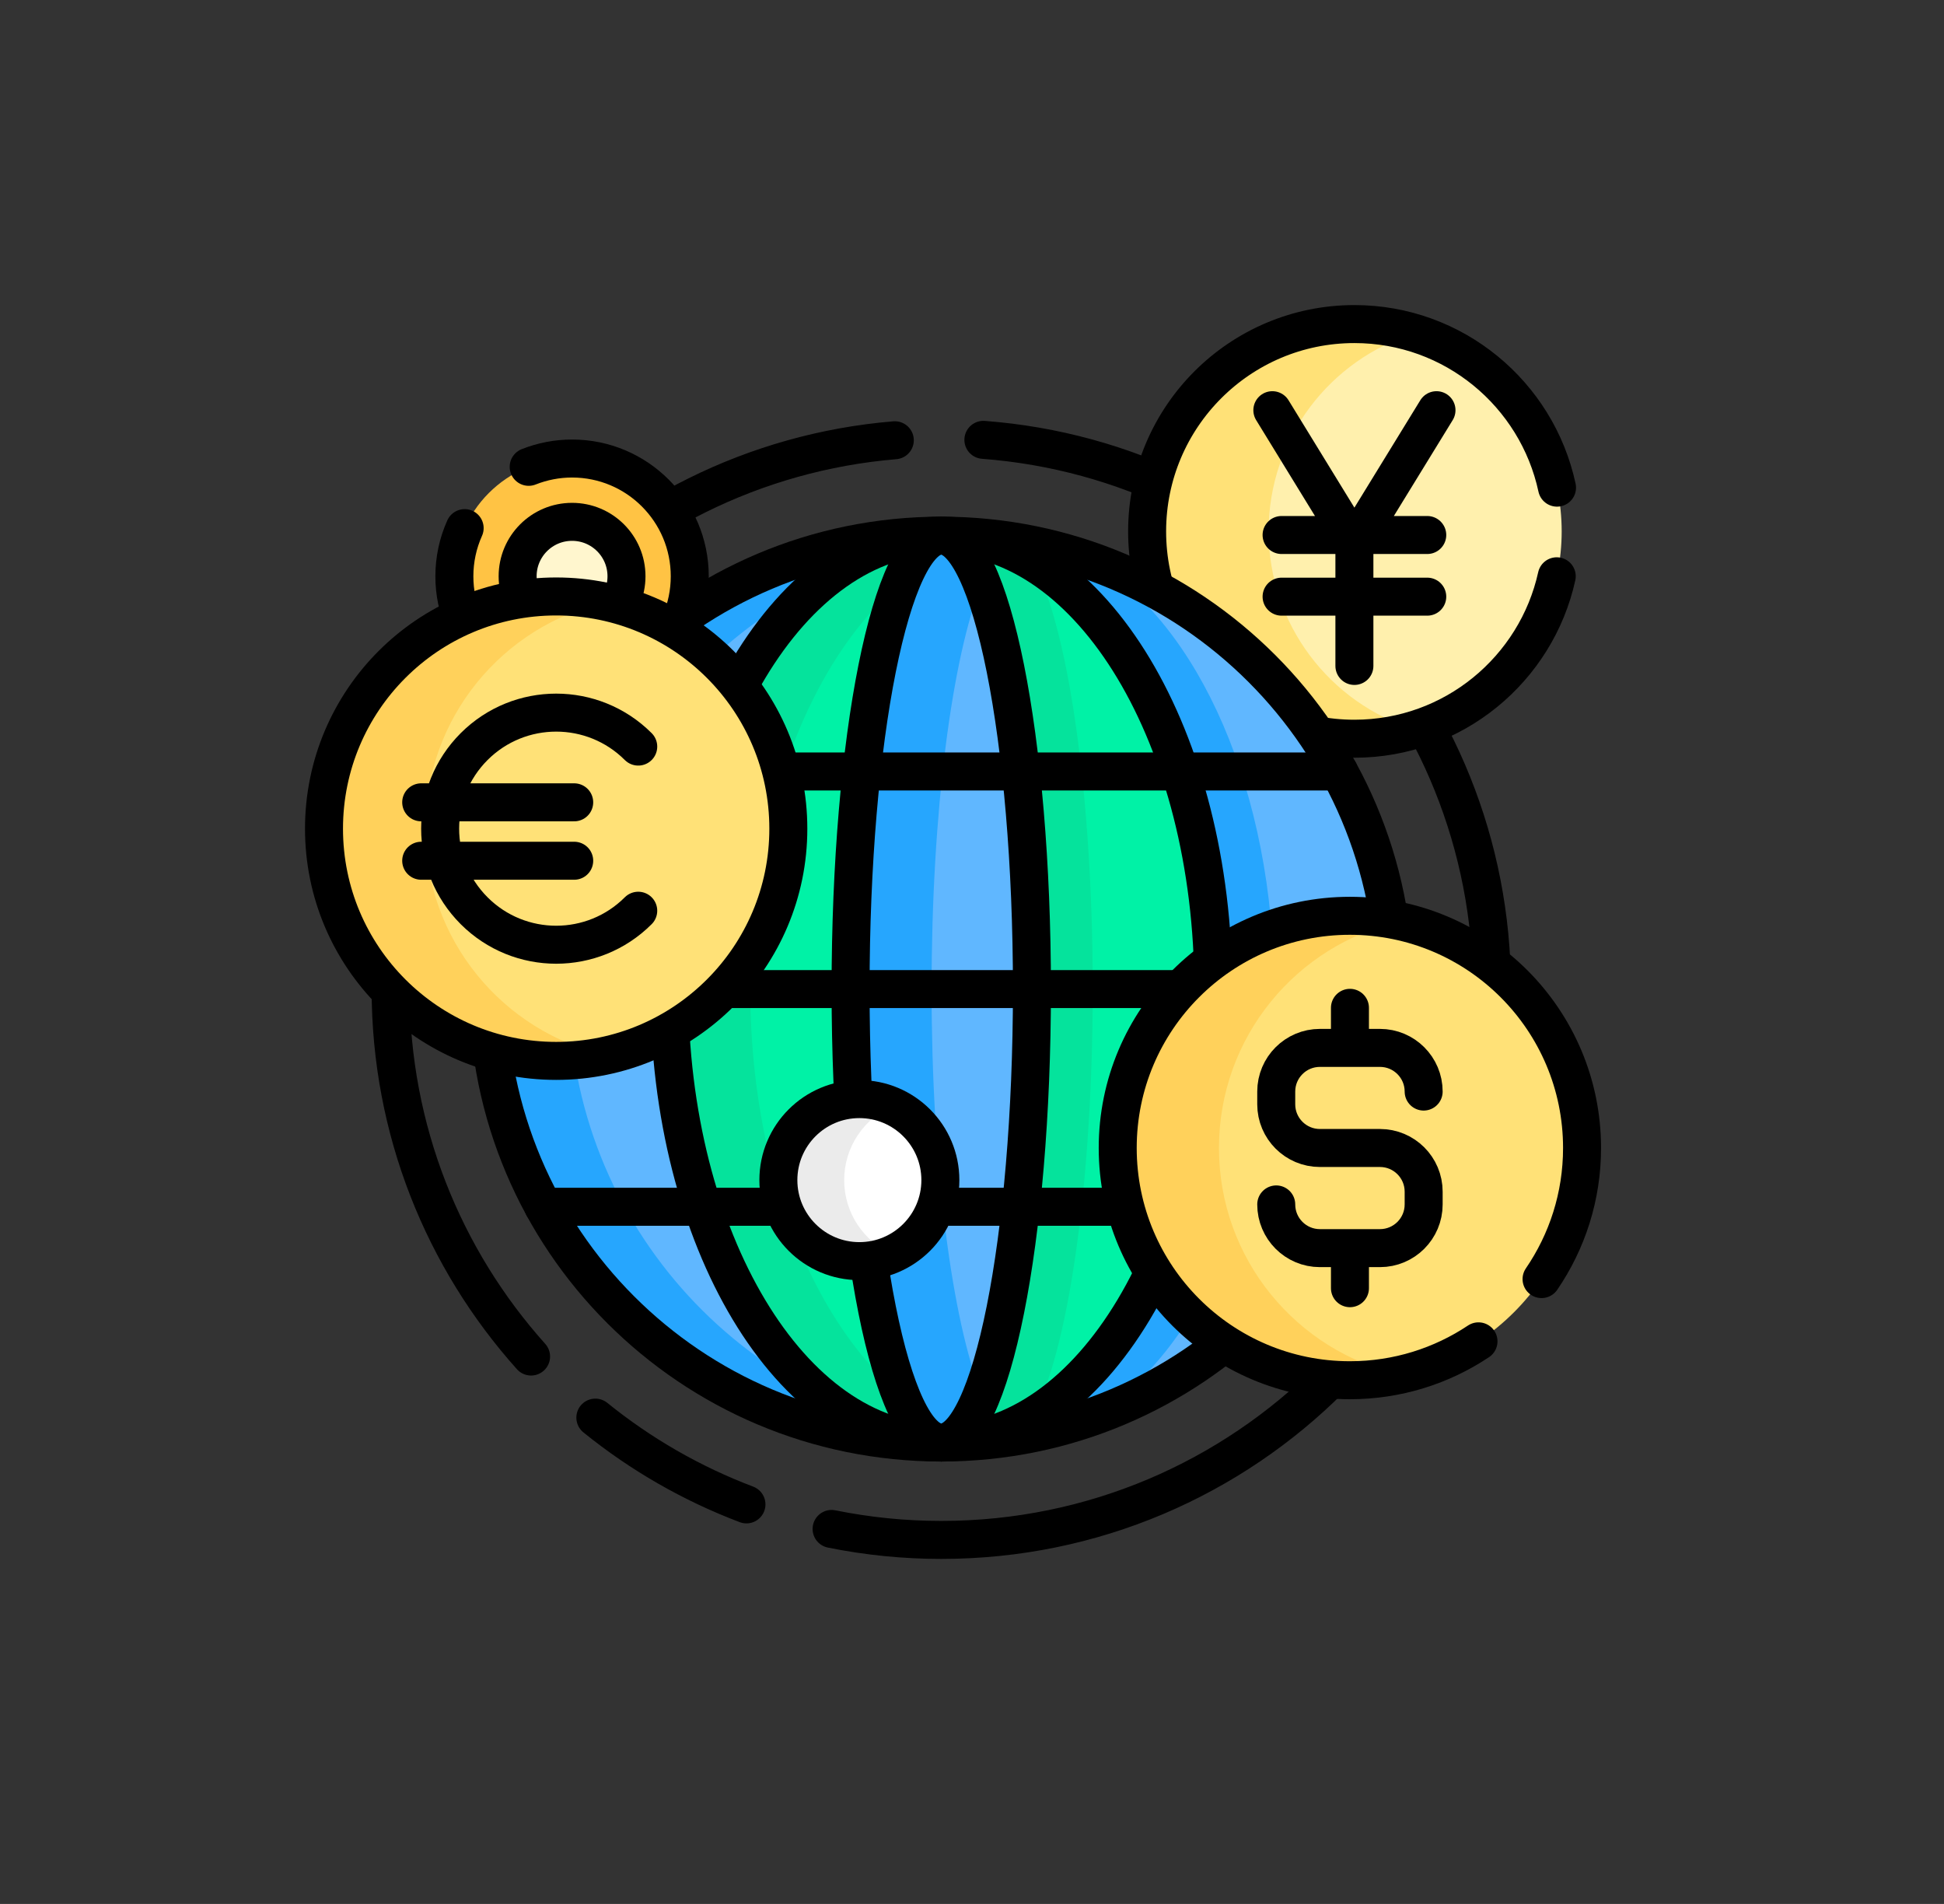 <svg width="48" height="47" viewBox="0 0 48 47" fill="none" xmlns="http://www.w3.org/2000/svg">
<rect x="0" y="0" width="48" height="47" fill="#333333" stroke="none"/>
<path d="M14.7 34.995C15.822 35.903 17.081 36.626 18.431 37.137M20.533 37.743C21.425 37.924 22.332 38.014 23.242 38.014C30.752 38.014 36.839 31.926 36.839 24.416C36.839 17.257 31.305 11.389 24.281 10.858M22.094 10.868C15.121 11.451 9.645 17.294 9.645 24.416C9.645 27.902 10.957 31.081 13.113 33.487" stroke="black" stroke-width="0.938" stroke-miterlimit="10" stroke-linecap="round" stroke-linejoin="round"/>
<path d="M14.125 17.132C15.73 17.132 17.031 15.831 17.031 14.226C17.031 12.62 15.73 11.319 14.125 11.319C12.52 11.319 11.219 12.62 11.219 14.226C11.219 15.831 12.52 17.132 14.125 17.132Z" fill="#FFC344"/>
<path d="M11.473 13.037C11.305 13.411 11.219 13.816 11.219 14.226C11.219 15.831 12.52 17.132 14.125 17.132C15.73 17.132 17.031 15.831 17.031 14.226C17.031 12.62 15.73 11.319 14.125 11.319C13.758 11.319 13.395 11.389 13.054 11.524" stroke="black" stroke-width="0.938" stroke-miterlimit="10" stroke-linecap="round" stroke-linejoin="round"/>
<path d="M14.125 15.569C14.867 15.569 15.469 14.968 15.469 14.226C15.469 13.483 14.867 12.882 14.125 12.882C13.383 12.882 12.781 13.483 12.781 14.226C12.781 14.968 13.383 15.569 14.125 15.569Z" fill="#FFF6CE"/>
<path d="M14.125 15.569C14.867 15.569 15.469 14.968 15.469 14.226C15.469 13.483 14.867 12.882 14.125 12.882C13.383 12.882 12.781 13.483 12.781 14.226C12.781 14.968 13.383 15.569 14.125 15.569Z" stroke="black" stroke-width="0.938" stroke-miterlimit="10" stroke-linecap="round" stroke-linejoin="round"/>
<path d="M33.442 18.236C36.269 18.236 38.56 15.944 38.56 13.118C38.56 10.291 36.269 8 33.442 8C30.616 8 28.324 10.291 28.324 13.118C28.324 15.944 30.616 18.236 33.442 18.236Z" fill="#FFF0AD"/>
<path d="M31.324 13.118C31.324 10.813 32.848 8.865 34.942 8.224C34.456 8.075 33.95 8 33.442 8C30.616 8 28.324 10.291 28.324 13.118C28.324 15.944 30.616 18.236 33.442 18.236C33.95 18.236 34.456 18.161 34.942 18.012C32.848 17.371 31.324 15.422 31.324 13.118Z" fill="#FFE177"/>
<path d="M38.445 12.038C37.949 9.73 35.898 8 33.442 8C30.616 8 28.324 10.291 28.324 13.118C28.324 15.944 30.616 18.236 33.442 18.236C35.888 18.236 37.932 16.519 38.438 14.226" stroke="black" stroke-width="0.938" stroke-miterlimit="10" stroke-linecap="round" stroke-linejoin="round"/>
<path d="M31.416 10.126L33.442 13.428M33.442 13.428L35.469 10.126M33.442 13.428V16.439M31.644 13.207H35.241M31.644 14.729H35.241" stroke="black" stroke-width="0.938" stroke-miterlimit="10" stroke-linecap="round" stroke-linejoin="round"/>
<path d="M23.241 35.61C29.423 35.61 34.434 30.599 34.434 24.416C34.434 18.234 29.423 13.223 23.241 13.223C17.058 13.223 12.047 18.234 12.047 24.416C12.047 30.599 17.058 35.61 23.241 35.61Z" fill="#60B7FF"/>
<path d="M23.242 35.61C24.558 35.61 25.82 35.383 26.992 34.966C29.595 33.424 31.458 29.283 31.458 24.416C31.458 19.55 29.595 15.409 26.992 13.867C25.82 13.45 24.558 13.223 23.242 13.223C26.951 13.223 29.958 18.234 29.958 24.416C29.958 30.599 26.951 35.61 23.242 35.61Z" fill="#26A6FE"/>
<path d="M14.047 24.416C14.047 18.571 18.527 13.774 24.241 13.268C23.908 13.238 23.575 13.223 23.241 13.223C17.058 13.223 12.047 18.234 12.047 24.416C12.047 30.599 17.058 35.61 23.241 35.61C23.578 35.61 23.911 35.594 24.241 35.565C18.527 35.059 14.047 30.262 14.047 24.416Z" fill="#26A6FE"/>
<path d="M23.241 35.61C29.423 35.61 34.434 30.599 34.434 24.416C34.434 18.234 29.423 13.223 23.241 13.223C17.058 13.223 12.047 18.234 12.047 24.416C12.047 30.599 17.058 35.61 23.241 35.61Z" stroke="black" stroke-width="0.938" stroke-miterlimit="10" stroke-linecap="round" stroke-linejoin="round"/>
<path d="M23.242 35.61C26.951 35.61 29.958 30.599 29.958 24.416C29.958 18.234 26.951 13.223 23.242 13.223C19.532 13.223 16.525 18.234 16.525 24.416C16.525 30.599 19.532 35.61 23.242 35.61Z" fill="#00F2A6"/>
<path d="M23.242 35.61C24.031 35.61 24.789 35.383 25.492 34.966C26.36 33.424 26.981 29.283 26.981 24.416C26.981 19.55 26.36 15.409 25.492 13.867C24.789 13.45 24.031 13.223 23.242 13.223C24.479 13.223 25.481 18.234 25.481 24.416C25.481 30.599 24.479 35.61 23.242 35.61Z" fill="#05E39C"/>
<path d="M18.525 24.416C18.525 18.801 21.007 14.151 24.242 13.346C23.915 13.264 23.579 13.223 23.242 13.223C19.532 13.223 16.525 18.234 16.525 24.416C16.525 30.599 19.532 35.61 23.242 35.61C23.581 35.61 23.915 35.568 24.242 35.486C21.007 34.682 18.525 30.032 18.525 24.416Z" fill="#05E39C"/>
<path d="M23.242 35.61C26.951 35.61 29.958 30.599 29.958 24.416C29.958 18.234 26.951 13.223 23.242 13.223C19.532 13.223 16.525 18.234 16.525 24.416C16.525 30.599 19.532 35.61 23.242 35.61Z" stroke="black" stroke-width="0.938" stroke-miterlimit="10" stroke-linecap="round" stroke-linejoin="round"/>
<path d="M23.241 35.61C24.477 35.61 25.48 30.599 25.48 24.416C25.48 18.234 24.477 13.223 23.241 13.223C22.004 13.223 21.002 18.234 21.002 24.416C21.002 30.599 22.004 35.61 23.241 35.61Z" fill="#60B7FF"/>
<path d="M23.002 24.416C23.002 20.031 23.506 16.236 24.241 14.399C23.94 13.647 23.6 13.223 23.241 13.223C22.004 13.223 21.002 18.234 21.002 24.416C21.002 30.599 22.004 35.61 23.241 35.61C23.6 35.61 23.94 35.186 24.241 34.433C23.506 32.597 23.002 28.801 23.002 24.416Z" fill="#26A6FE"/>
<path d="M23.241 35.61C24.477 35.61 25.48 30.599 25.48 24.416C25.48 18.234 24.477 13.223 23.241 13.223C22.004 13.223 21.002 18.234 21.002 24.416C21.002 30.599 22.004 35.61 23.241 35.61Z" stroke="black" stroke-width="0.938" stroke-miterlimit="10" stroke-linecap="round" stroke-linejoin="round"/>
<path d="M12.047 24.416H34.434M13.419 29.79H33.062M33.062 19.044H13.419" stroke="black" stroke-width="0.938" stroke-miterlimit="10" stroke-linecap="round" stroke-linejoin="round"/>
<path d="M33.33 34.072C36.496 34.072 39.063 31.505 39.063 28.339C39.063 25.174 36.496 22.607 33.33 22.607C30.164 22.607 27.598 25.174 27.598 28.339C27.598 31.505 30.164 34.072 33.33 34.072Z" fill="#FFE177"/>
<path d="M30.098 28.339C30.098 25.603 32.015 23.314 34.58 22.744C34.17 22.653 33.751 22.607 33.33 22.607C30.164 22.607 27.598 25.173 27.598 28.339C27.598 31.505 30.164 34.072 33.33 34.072C33.76 34.072 34.178 34.024 34.58 33.935C32.015 33.364 30.098 31.076 30.098 28.339Z" fill="#FFD15B"/>
<path d="M35.152 26.946C35.152 26.351 34.669 25.868 34.073 25.868H32.59C31.995 25.868 31.512 26.351 31.512 26.946V27.261C31.512 27.856 31.995 28.339 32.59 28.339H34.073C34.669 28.339 35.152 28.822 35.152 29.418V29.732C35.152 30.328 34.669 30.811 34.073 30.811H32.59C31.995 30.811 31.512 30.328 31.512 29.732M33.332 24.879V25.868M33.332 30.811V31.8" stroke="black" stroke-width="0.938" stroke-miterlimit="10" stroke-linecap="round" stroke-linejoin="round"/>
<path d="M13.732 26.189C16.898 26.189 19.465 23.623 19.465 20.457C19.465 17.291 16.898 14.724 13.732 14.724C10.566 14.724 8 17.291 8 20.457C8 23.623 10.566 26.189 13.732 26.189Z" fill="#FFE177"/>
<path d="M10.5 20.457C10.5 17.72 12.418 15.432 14.982 14.861C14.572 14.77 14.153 14.724 13.732 14.724C10.567 14.724 8 17.291 8 20.457C8 23.623 10.566 26.189 13.732 26.189C14.162 26.189 14.58 26.142 14.982 26.052C12.418 25.482 10.5 23.193 10.5 20.457Z" fill="#FFD15B"/>
<path d="M13.732 26.189C16.898 26.189 19.465 23.623 19.465 20.457C19.465 17.291 16.898 14.724 13.732 14.724C10.566 14.724 8 17.291 8 20.457C8 23.623 10.566 26.189 13.732 26.189Z" stroke="black" stroke-width="0.938" stroke-miterlimit="10" stroke-linecap="round" stroke-linejoin="round"/>
<path d="M15.759 22.482C14.64 23.601 12.826 23.601 11.707 22.482C10.588 21.363 10.588 19.549 11.707 18.43C12.826 17.312 14.64 17.312 15.759 18.43M10.4 19.806H14.178M10.4 21.248H14.178" stroke="black" stroke-width="0.938" stroke-miterlimit="10" stroke-linecap="round" stroke-linejoin="round"/>
<path d="M21.219 31.132C22.323 31.132 23.219 30.236 23.219 29.132C23.219 28.027 22.323 27.132 21.219 27.132C20.114 27.132 19.219 28.027 19.219 29.132C19.219 30.236 20.114 31.132 21.219 31.132Z" fill="white"/>
<path d="M20.844 29.132C20.844 28.317 21.332 27.616 22.031 27.304C21.776 27.19 21.499 27.132 21.219 27.132C20.114 27.132 19.219 28.027 19.219 29.132C19.219 30.236 20.114 31.132 21.219 31.132C21.508 31.132 21.783 31.07 22.031 30.959C21.332 30.648 20.844 29.947 20.844 29.132Z" fill="#EBEBEB"/>
<path d="M21.219 31.132C22.323 31.132 23.219 30.236 23.219 29.132C23.219 28.027 22.323 27.132 21.219 27.132C20.114 27.132 19.219 28.027 19.219 29.132C19.219 30.236 20.114 31.132 21.219 31.132Z" stroke="black" stroke-width="0.938" stroke-miterlimit="10" stroke-linecap="round" stroke-linejoin="round"/>
<path d="M38.063 31.575C38.693 30.654 39.063 29.54 39.063 28.339C39.063 25.174 36.496 22.607 33.33 22.607C30.164 22.607 27.598 25.173 27.598 28.339C27.598 31.505 30.164 34.072 33.33 34.072C34.505 34.072 35.597 33.718 36.506 33.112" stroke="black" stroke-width="0.938" stroke-miterlimit="10" stroke-linecap="round" stroke-linejoin="round"/>
</svg>
